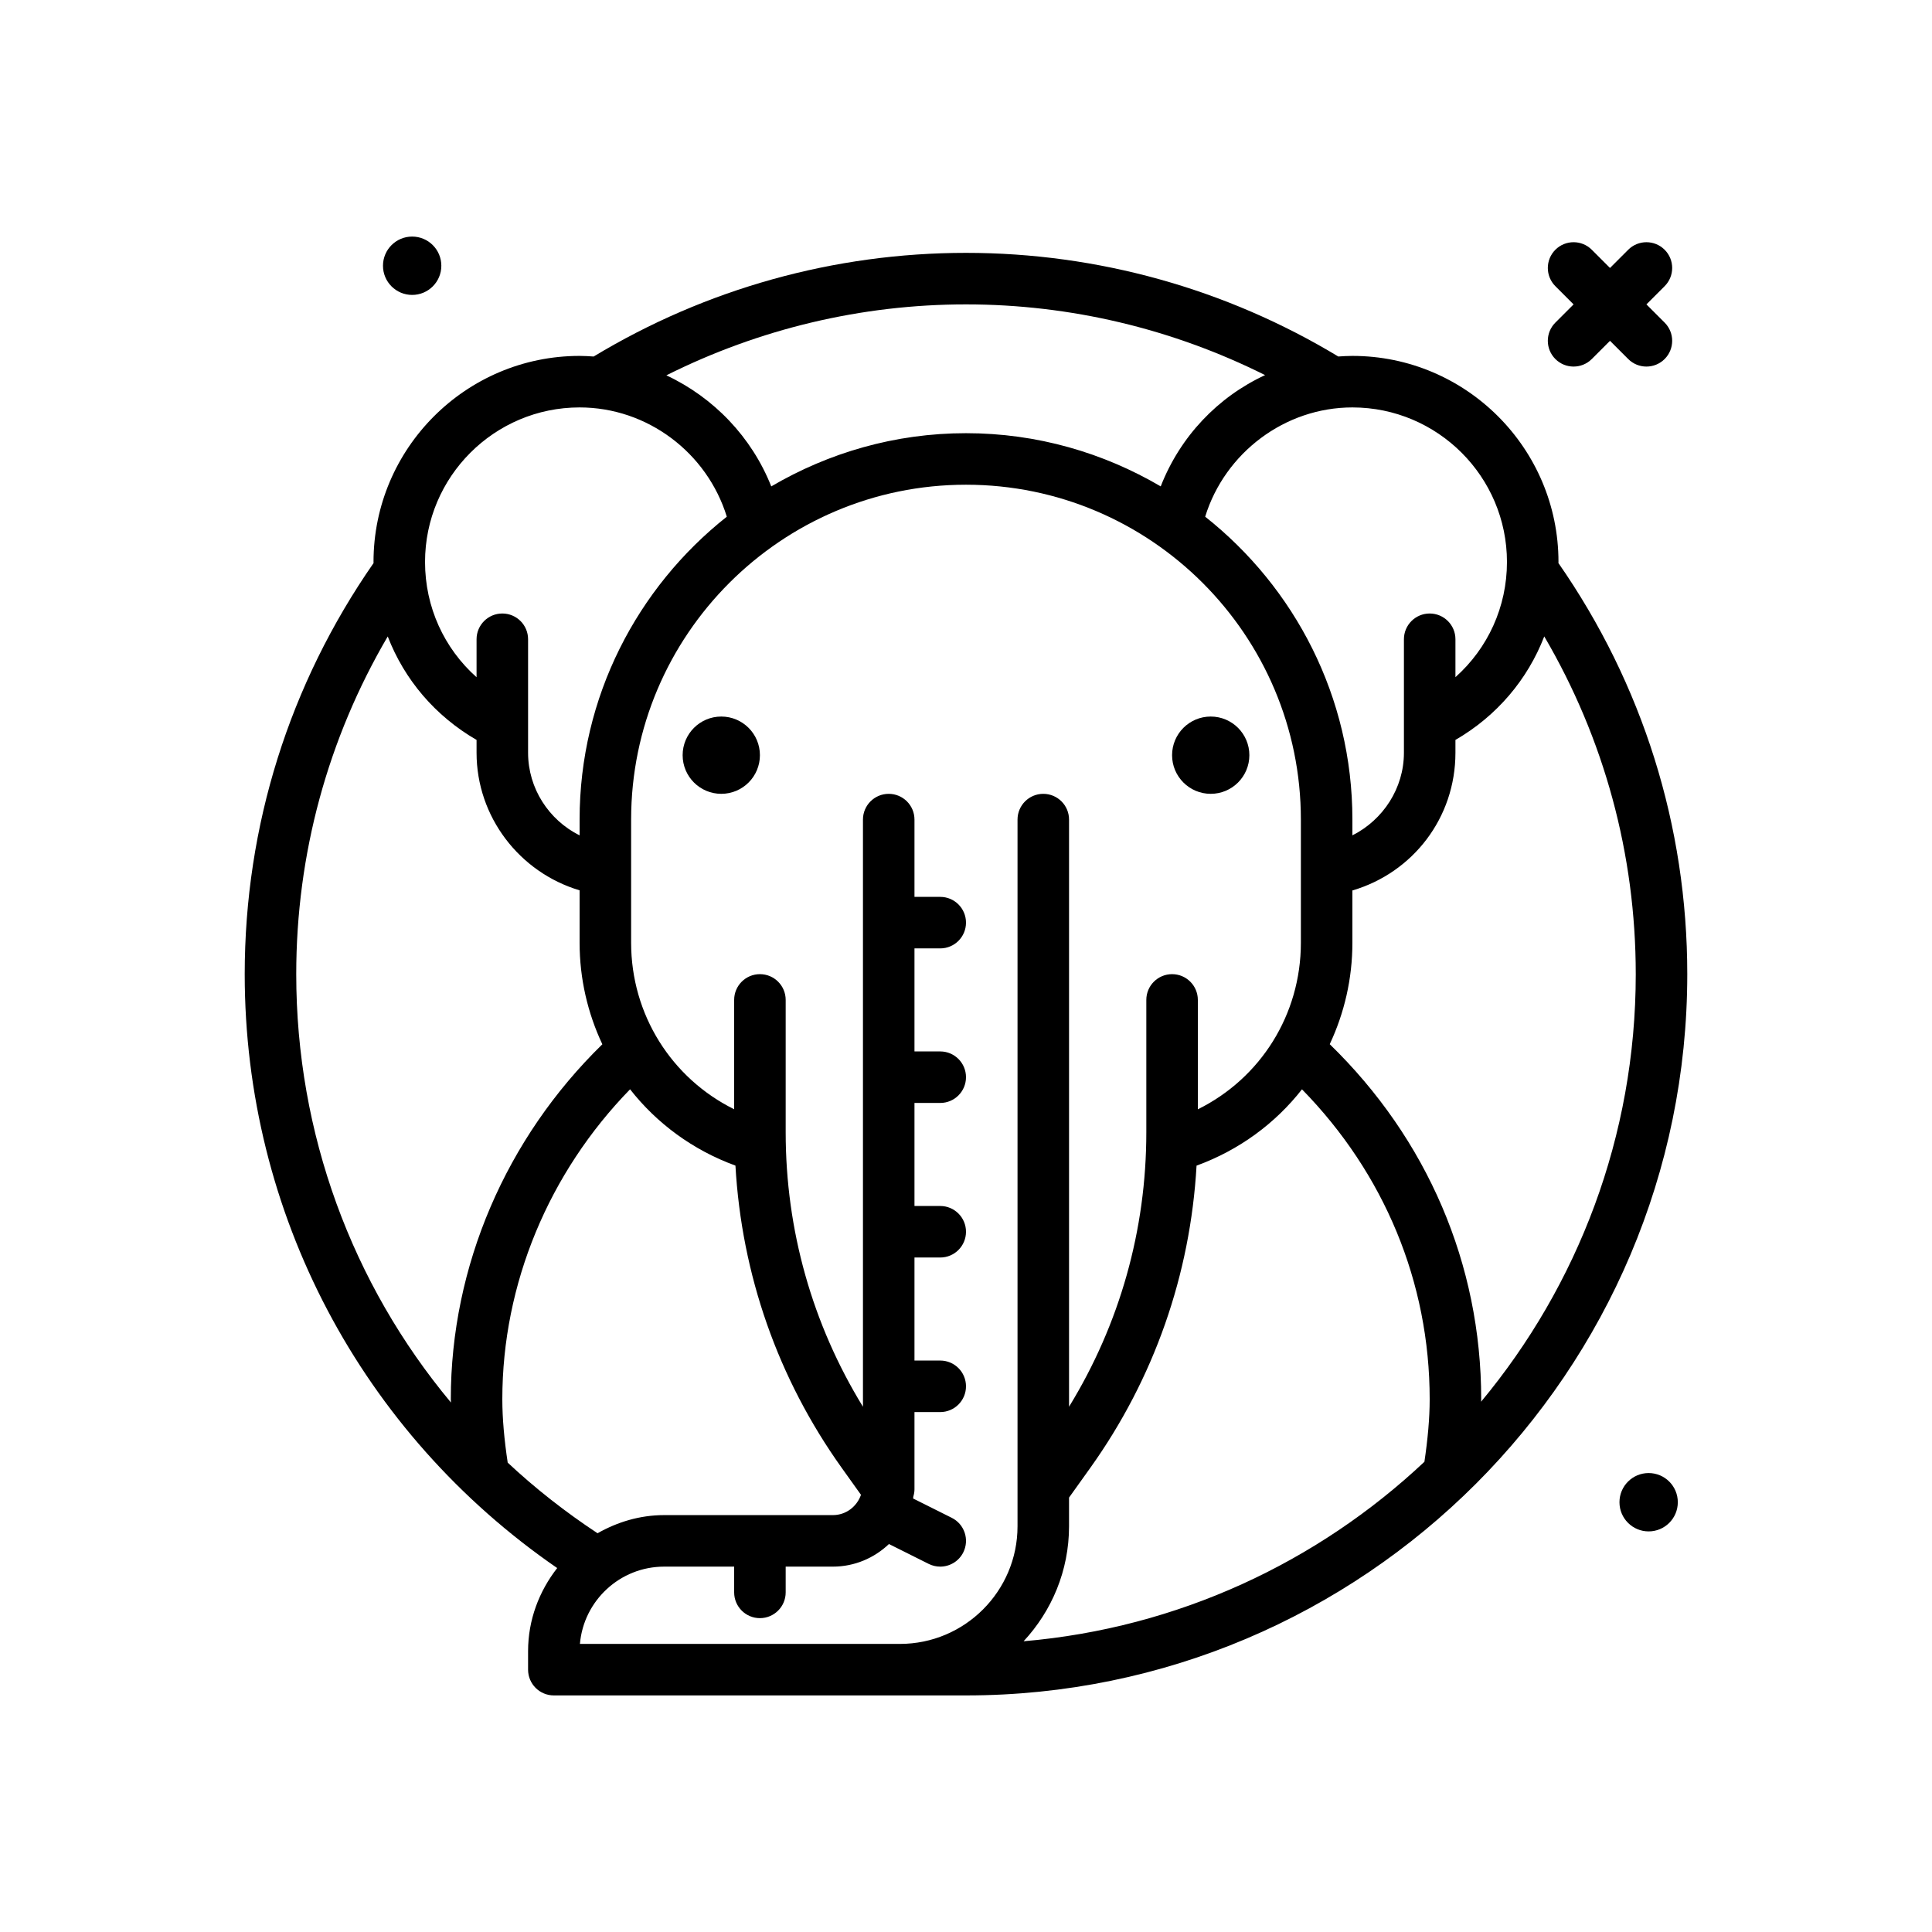 <svg id="elephant" enable-background="new 0 0 300 300" height="512" viewBox="0 0 300 300" width="512" xmlns="http://www.w3.org/2000/svg"><g><path d="m241.989 87.428c0-.055.011-.108.011-.163 0-17.645-14.355-32-32-32-.738 0-1.466.044-2.193.093-17.408-10.51-37.36-16.093-57.807-16.093-20.453 0-40.411 5.581-57.817 16.096-.724-.05-1.449-.096-2.183-.096-17.645 0-32 14.355-32 32 0 .055.011.108.011.164-13.072 18.799-20.011 40.831-20.011 63.836 0 37.106 18.089 71.263 48.522 92.222-2.79 3.581-4.522 8.024-4.522 12.907v2.871c0 2.211 1.791 4 4 4h64c61.758 0 112-50.242 112-112 0-23.006-6.938-45.042-20.011-63.837zm12.011 63.837c0 25.221-9.03 48.368-24.018 66.393.001-.127.018-.266.018-.393 0-20.945-8.377-40.401-23.518-55.125 2.256-4.806 3.518-10.146 3.518-15.754v-8.113c9.41-2.771 16-11.298 16-21.384v-1.994c6.417-3.711 11.209-9.376 13.792-16.072 9.299 15.865 14.208 33.81 14.208 52.442zm-88 85.734v-4.454l3.303-4.62c9.914-13.883 15.534-30.016 16.498-46.926 6.627-2.416 12.229-6.562 16.371-11.849 12.766 13.048 19.828 29.958 19.828 48.115 0 2.987-.299 6.216-.817 9.719-16.581 15.597-38.256 25.816-62.239 27.87 4.363-4.691 7.056-10.957 7.056-17.855zm68-149.734c0 6.976-2.969 13.402-8 17.884v-5.884c0-2.211-1.791-4-4-4s-4 1.789-4 4v17.625c0 5.521-3.253 10.438-8 12.824v-2.449c0-19.061-8.962-36.036-22.861-47.034 3.061-9.907 12.353-16.966 22.861-16.966 13.234 0 24 10.765 24 24zm-84-40c16.217 0 32.083 3.806 46.443 10.981-7.336 3.401-13.178 9.52-16.207 17.28-8.891-5.217-19.203-8.261-30.236-8.261-11.034 0-21.347 3.045-30.239 8.263-3.04-7.67-8.955-13.813-16.287-17.247 14.378-7.2 30.278-11.016 46.526-11.016zm-60 16c10.544 0 19.799 7.045 22.859 16.967-13.898 10.998-22.859 27.973-22.859 47.033v2.454c-4.775-2.384-8-7.293-8-12.829v-17.625c0-2.211-1.791-4-4-4s-4 1.789-4 4v5.895c-5.037-4.478-8-10.902-8-17.895 0-13.235 10.766-24 24-24zm24.199 117.729c.963 16.912 6.583 33.047 16.5 46.931l2.994 4.19c-.636 1.822-2.324 3.15-4.359 3.15h-26.205c-3.775 0-7.271 1.076-10.341 2.818-5-3.3-9.671-6.96-13.953-10.967-.533-3.557-.835-6.826-.835-9.851 0-17.916 7.222-35.171 19.837-48.119 4.143 5.286 9.742 9.433 16.362 11.848zm-53.992-82.166c2.581 6.697 7.371 12.355 13.793 16.067v1.995c0 9.925 6.643 18.569 16 21.361v8.135c0 5.609 1.267 10.957 3.532 15.77-14.943 14.575-23.532 34.441-23.532 55.109 0 .167.022.351.024.519-15.356-18.412-24.024-41.764-24.024-66.519 0-18.631 4.91-36.571 14.207-52.437zm29.842 156.437c.574-6.711 6.221-12 13.08-12h10.871v4c0 2.211 1.791 4 4 4s4-1.789 4-4v-4h7.334c3.376 0 6.43-1.348 8.703-3.509l6.174 3.087c.574.285 1.186.422 1.785.422 1.469 0 2.881-.809 3.582-2.211.988-1.977.188-4.379-1.789-5.367l-6-3c.016-.094.015-.192.029-.287.108-.364.182-.741.182-1.135v-.668-11.332h4c2.209 0 4-1.789 4-4s-1.791-4-4-4h-4v-16h4c2.209 0 4-1.789 4-4s-1.791-4-4-4h-4v-16h4c2.209 0 4-1.789 4-4s-1.791-4-4-4h-4v-16h4c2.209 0 4-1.789 4-4s-1.791-4-4-4h-4v-12c0-2.211-1.791-4-4-4s-4 1.789-4 4v91.172c-7.869-12.828-12-27.449-12-42.621v-20.551c0-2.211-1.791-4-4-4s-4 1.789-4 4v16.978c-9.725-4.812-16-14.703-16-25.857v-19.121c0-28.672 23.326-52 52-52s52 23.328 52 52v19.121c0 11.174-6.269 21.055-16 25.866v-16.987c0-2.211-1.791-4-4-4s-4 1.789-4 4v20.551c0 15.172-4.133 29.793-12 42.621v-91.172c0-2.211-1.791-4-4-4s-4 1.789-4 4v109.734c0 10.07-8.193 18.266-18.264 18.266z"/><circle cx="64" cy="41.265" r="4.53"/><circle cx="256" cy="233.265" r="4.53"/><path d="m241.516 55.749c.781.781 1.805 1.172 2.828 1.172s2.047-.391 2.828-1.172l2.828-2.828 2.828 2.828c.781.781 1.805 1.172 2.828 1.172s2.047-.391 2.828-1.172c1.562-1.562 1.562-4.094 0-5.656l-2.828-2.828 2.828-2.828c1.562-1.562 1.562-4.094 0-5.656s-4.094-1.562-5.656 0l-2.828 2.828-2.828-2.828c-1.562-1.562-4.094-1.562-5.656 0s-1.562 4.094 0 5.656l2.828 2.828-2.828 2.828c-1.563 1.562-1.563 4.094 0 5.656z"/><circle cx="112" cy="117.265" r="6"/><circle cx="188" cy="117.265" r="6"/></g></svg>